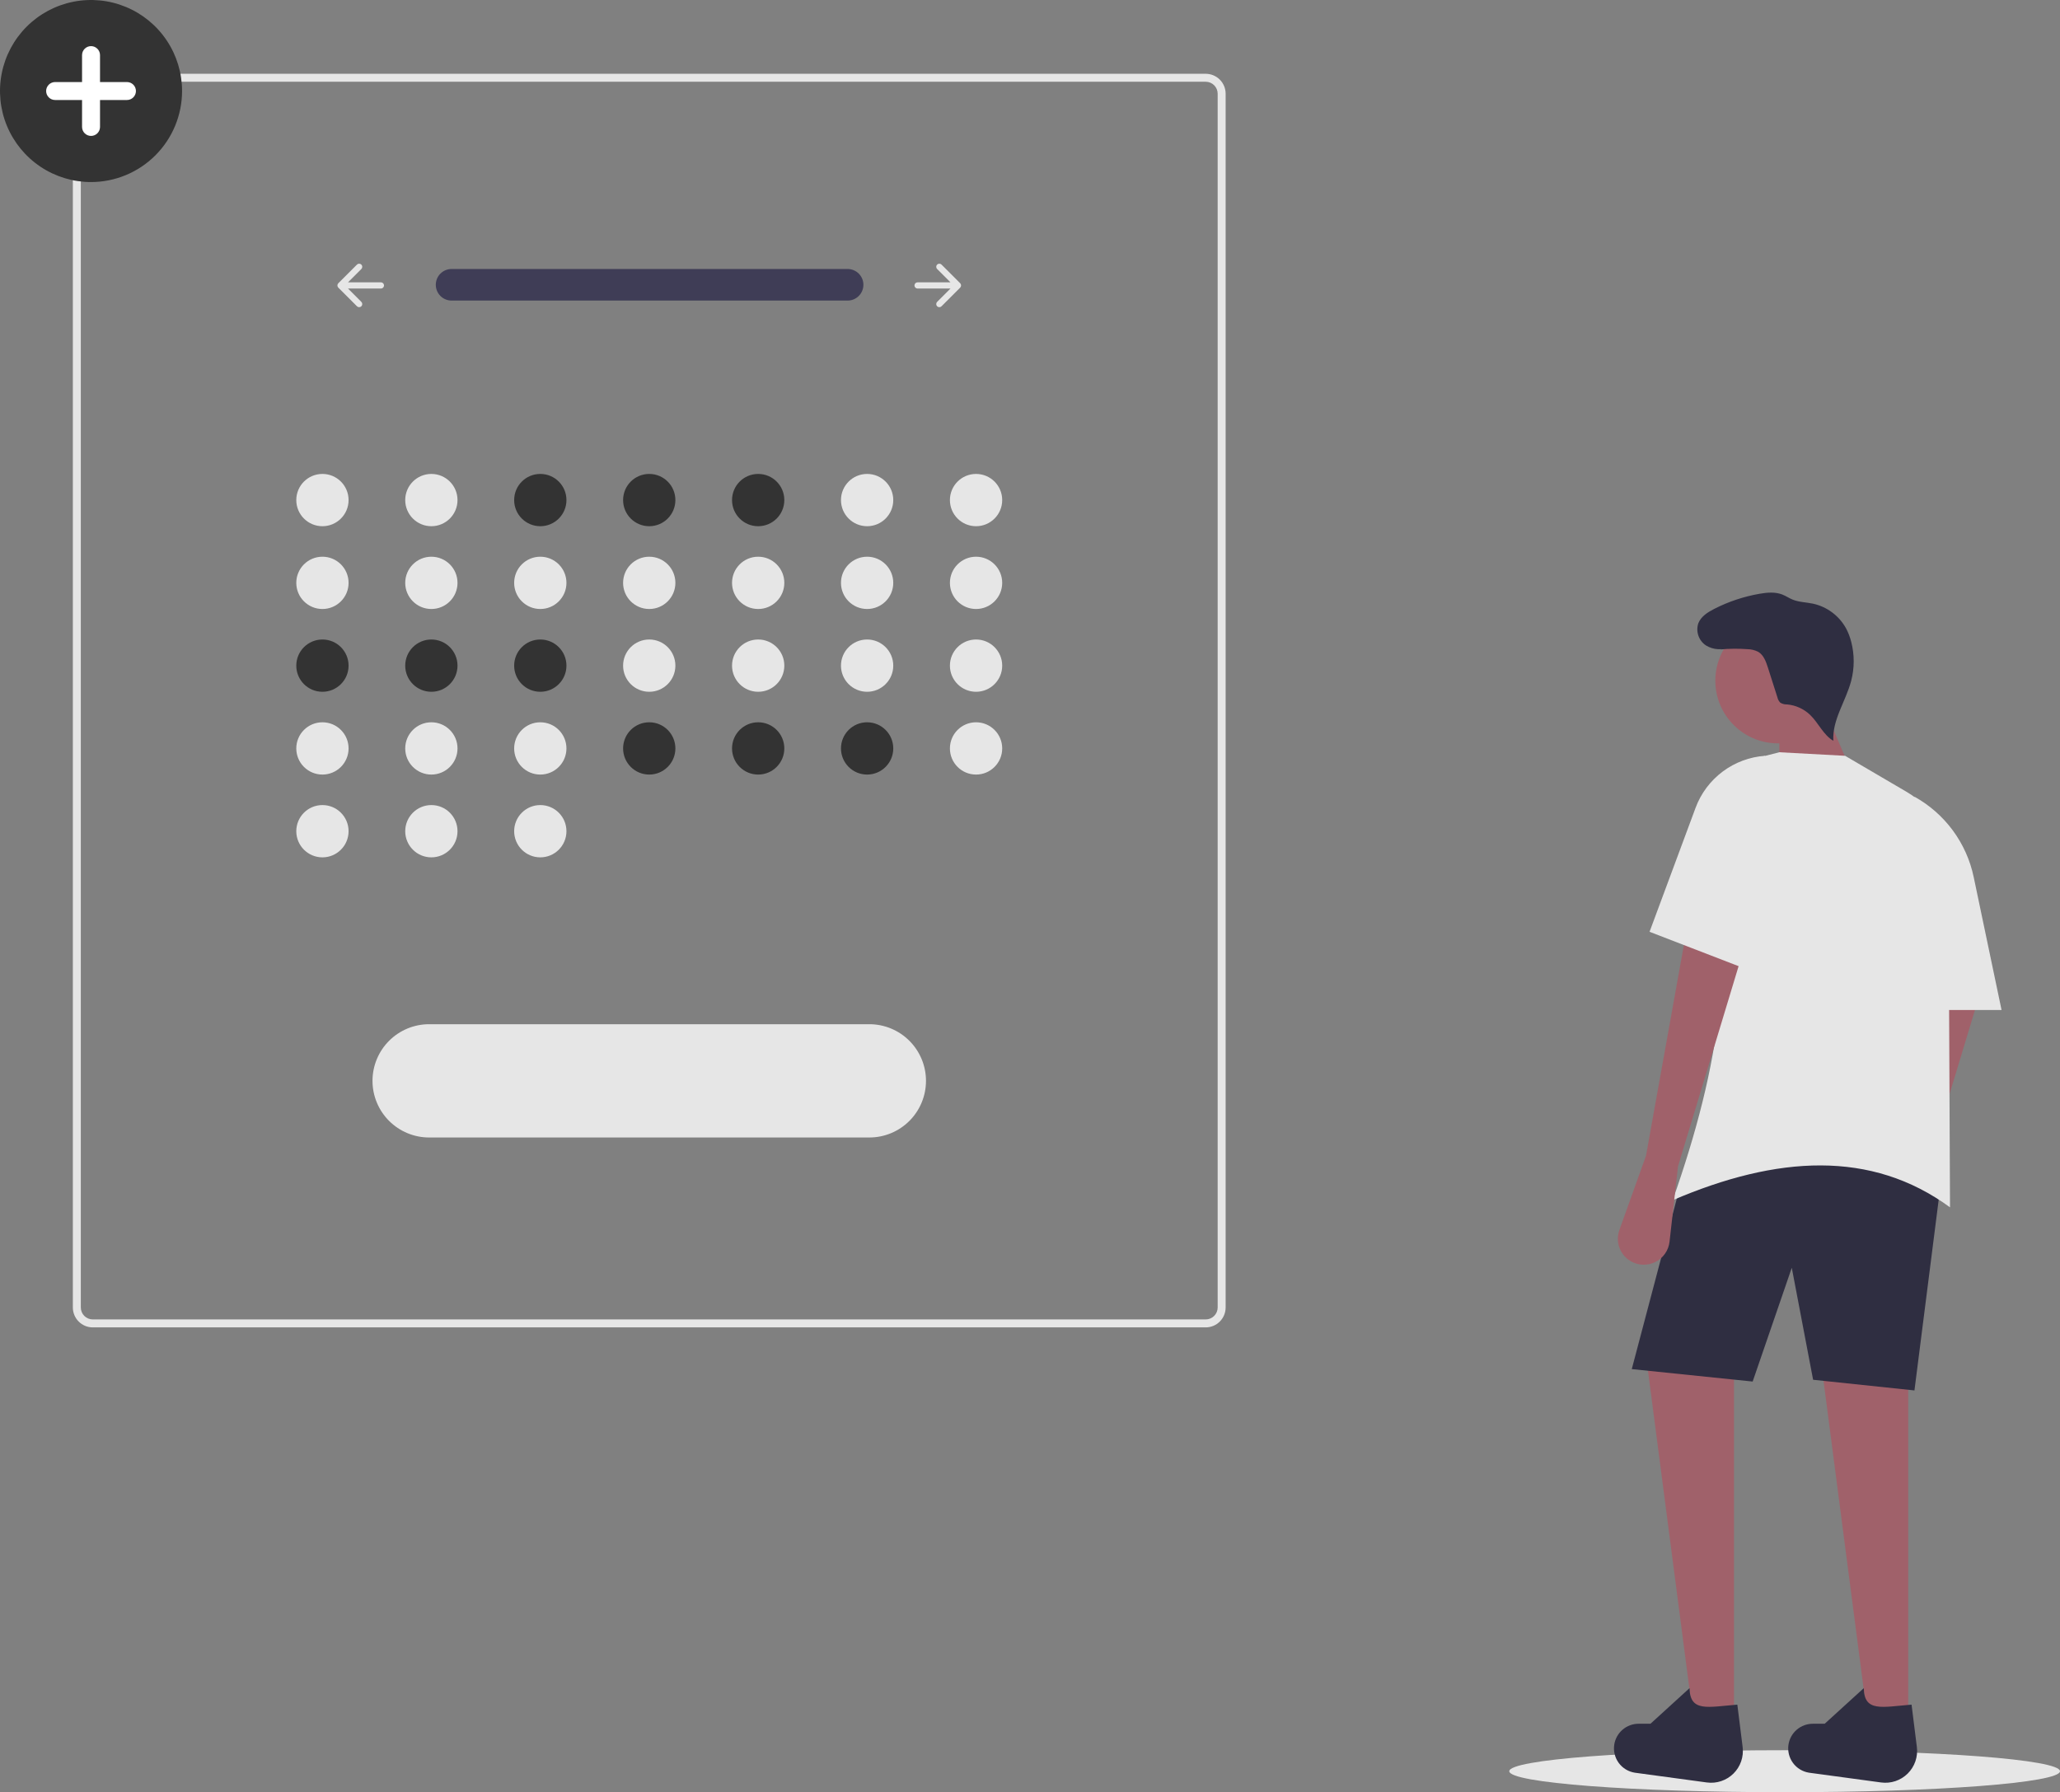 <svg width="485" height="422" viewBox="0 0 485 422" fill="none" xmlns="http://www.w3.org/2000/svg">
<rect x="0" y="0" width="485" height="422" fill="#808080" stroke="none"/>
<g clip-path="url(#clip0)">
<path d="M420.17 422C455.975 422 485 419.786 485 417.055C485 414.324 455.975 412.111 420.17 412.111C384.366 412.111 355.341 414.324 355.341 417.055C355.341 419.786 384.366 422 420.17 422Z" fill="#E6E6E6"/>
<path d="M445.291 275.492L439.021 292.98C438.546 294.306 438.544 295.755 439.014 297.082C439.485 298.409 440.4 299.532 441.604 300.262V300.262C442.48 300.793 443.476 301.095 444.5 301.14C445.524 301.185 446.543 300.971 447.462 300.519C448.382 300.067 449.173 299.39 449.762 298.552C450.352 297.714 450.721 296.74 450.835 295.722L452.825 278.003L467.893 228.193L454.918 221.915L445.291 275.492Z" fill="#A0616A"/>
<path d="M440.059 407.552H449.267V317.977L428.339 317.559L440.059 407.552Z" fill="#A0616A"/>
<path d="M399.039 407.552H408.247V317.977L387.319 317.559L399.039 407.552Z" fill="#A0616A"/>
<path d="M450.732 327.395L426.873 324.884L421.851 298.514L412.642 325.302L384.18 322.372L395.9 278.003C417.323 263.446 437.67 263.764 457.01 278.003L450.732 327.395Z" fill="#2F2E41"/>
<path d="M410.281 411.367C410.423 412.503 410.302 413.657 409.928 414.74C409.553 415.822 408.935 416.804 408.121 417.61C407.307 418.415 406.318 419.023 405.232 419.386C404.146 419.75 402.991 419.858 401.856 419.704L384.892 417.404C383.375 417.167 382.014 416.338 381.107 415.099C380.2 413.86 379.822 412.311 380.056 410.794C380.266 409.425 380.96 408.177 382.011 407.275C383.062 406.373 384.401 405.878 385.786 405.878H388.583L397.785 397.493C397.876 403.204 402.082 401.936 409.033 401.379L410.281 411.367Z" fill="#2F2E41"/>
<path d="M451.301 411.367C451.443 412.503 451.322 413.657 450.947 414.74C450.573 415.822 449.955 416.804 449.14 417.61C448.326 418.415 447.338 419.023 446.252 419.386C445.166 419.75 444.01 419.858 442.876 419.704L425.911 417.404C424.394 417.167 423.033 416.338 422.127 415.099C421.22 413.86 420.842 412.311 421.075 410.794V410.794C421.286 409.425 421.979 408.177 423.03 407.275C424.082 406.373 425.421 405.878 426.805 405.878H429.602L438.805 397.493C438.896 403.204 443.101 401.936 450.052 401.379L451.301 411.367Z" fill="#2F2E41"/>
<path d="M418.607 175.034C426.756 175.034 433.361 168.428 433.361 160.28C433.361 152.131 426.756 145.525 418.607 145.525C410.458 145.525 403.853 152.131 403.853 160.28C403.853 168.428 410.458 175.034 418.607 175.034Z" fill="#A0616A"/>
<path d="M437.338 185.08L418.921 186.755V170.43L428.548 164.57L437.338 185.08Z" fill="#A0616A"/>
<path d="M459.104 284.282C440.576 270.715 418.329 272.093 393.808 282.608C404.917 251.156 409.65 221.845 400.923 197.048C400.923 192.667 402.382 188.41 405.068 184.95C407.755 181.489 411.517 179.021 415.762 177.936L418.922 177.127L434.409 177.964L448.951 186.489C451.917 188.228 454.379 190.709 456.095 193.688C457.811 196.667 458.721 200.041 458.737 203.479L459.104 284.282Z" fill="#E6E6E6"/>
<path d="M387.529 272.143L381.259 289.632C380.784 290.957 380.782 292.406 381.253 293.733C381.723 295.06 382.638 296.184 383.842 296.913C384.719 297.444 385.715 297.746 386.739 297.791C387.762 297.836 388.781 297.623 389.701 297.171C390.62 296.718 391.411 296.042 392.001 295.203C392.59 294.365 392.959 293.392 393.073 292.373L395.063 274.655L410.131 224.845L397.156 218.566L387.529 272.143Z" fill="#A0616A"/>
<path d="M471.241 237.82H450.731V187.592C454.279 189.562 457.36 192.273 459.768 195.539C462.175 198.806 463.852 202.552 464.684 206.524L471.241 237.82Z" fill="#E6E6E6"/>
<path d="M407.358 152.291C406.457 152.717 405.463 152.911 404.468 152.858C403.472 152.804 402.506 152.503 401.655 151.982C400.824 151.433 400.195 150.625 399.868 149.683C399.54 148.741 399.531 147.718 399.842 146.771C400.464 145.171 402.038 144.17 403.566 143.387C406.935 141.662 410.546 140.456 414.276 139.809C416.055 139.502 417.938 139.332 419.618 139.99C420.45 140.315 421.196 140.83 422.021 141.171C423.539 141.797 425.232 141.8 426.839 142.139C428.484 142.498 430.032 143.207 431.379 144.216C432.726 145.226 433.841 146.513 434.648 147.99C435.176 148.995 435.582 150.061 435.857 151.163C436.63 154.178 436.62 157.342 435.827 160.352C434.564 165.122 431.348 169.504 431.638 174.429C429.26 173.044 428.147 170.226 426.161 168.321C424.685 166.914 422.776 166.049 420.745 165.867C420.19 165.889 419.64 165.749 419.163 165.465C418.817 165.127 418.578 164.694 418.475 164.221L416.239 157.216C415.784 155.79 415.234 154.241 413.948 153.476C413.154 153.074 412.278 152.862 411.389 152.854C409.262 152.7 407.125 152.72 405.001 152.915" fill="#2F2E41"/>
<path d="M412.224 228.612L388.366 219.403L399.201 190.209C400.463 186.809 402.679 183.845 405.583 181.674C408.486 179.502 411.955 178.214 415.573 177.964V177.964L412.224 228.612Z" fill="#E6E6E6"/>
<path d="M283.87 312.551H21.842C20.598 312.55 19.406 312.056 18.527 311.176C17.647 310.297 17.153 309.105 17.151 307.861V22.064C17.153 20.82 17.647 19.628 18.527 18.748C19.406 17.869 20.598 17.375 21.842 17.373H283.87C285.114 17.375 286.306 17.869 287.185 18.748C288.065 19.628 288.559 20.82 288.561 22.064V307.861C288.559 309.105 288.065 310.297 287.185 311.176C286.306 312.056 285.114 312.55 283.87 312.551ZM21.842 19.249C21.096 19.25 20.38 19.547 19.853 20.075C19.325 20.602 19.028 21.317 19.027 22.064V307.861C19.028 308.607 19.325 309.323 19.853 309.85C20.38 310.378 21.096 310.675 21.842 310.675H283.87C284.616 310.675 285.332 310.378 285.859 309.85C286.387 309.323 286.684 308.607 286.684 307.861V22.064C286.684 21.317 286.387 20.602 285.859 20.075C285.332 19.547 284.616 19.25 283.87 19.249H21.842Z" fill="#E6E6E6"/>
<path d="M75.912 123.904C79.312 123.904 82.068 121.148 82.068 117.748C82.068 114.348 79.312 111.593 75.912 111.593C72.513 111.593 69.757 114.348 69.757 117.748C69.757 121.148 72.513 123.904 75.912 123.904Z" fill="#E6E6E6"/>
<path d="M101.56 123.904C104.959 123.904 107.715 121.148 107.715 117.748C107.715 114.348 104.959 111.593 101.56 111.593C98.16 111.593 95.404 114.348 95.404 117.748C95.404 121.148 98.16 123.904 101.56 123.904Z" fill="#E6E6E6"/>
<path d="M127.207 123.904C130.607 123.904 133.363 121.148 133.363 117.748C133.363 114.348 130.607 111.593 127.207 111.593C123.808 111.593 121.052 114.348 121.052 117.748C121.052 121.148 123.808 123.904 127.207 123.904Z" fill="#333333"/>
<path d="M152.856 123.904C156.255 123.904 159.011 121.148 159.011 117.748C159.011 114.348 156.255 111.593 152.856 111.593C149.456 111.593 146.7 114.348 146.7 117.748C146.7 121.148 149.456 123.904 152.856 123.904Z" fill="#333333"/>
<path d="M178.503 123.904C181.903 123.904 184.659 121.148 184.659 117.748C184.659 114.348 181.903 111.593 178.503 111.593C175.104 111.593 172.348 114.348 172.348 117.748C172.348 121.148 175.104 123.904 178.503 123.904Z" fill="#333333"/>
<path d="M204.152 123.904C207.551 123.904 210.307 121.148 210.307 117.748C210.307 114.348 207.551 111.593 204.152 111.593C200.752 111.593 197.996 114.348 197.996 117.748C197.996 121.148 200.752 123.904 204.152 123.904Z" fill="#E6E6E6"/>
<path d="M229.8 123.904C233.2 123.904 235.956 121.148 235.956 117.748C235.956 114.348 233.2 111.593 229.8 111.593C226.4 111.593 223.645 114.348 223.645 117.748C223.645 121.148 226.4 123.904 229.8 123.904Z" fill="#E6E6E6"/>
<path d="M75.912 143.397C79.312 143.397 82.068 140.641 82.068 137.241C82.068 133.841 79.312 131.085 75.912 131.085C72.513 131.085 69.757 133.841 69.757 137.241C69.757 140.641 72.513 143.397 75.912 143.397Z" fill="#E6E6E6"/>
<path d="M101.56 143.397C104.959 143.397 107.715 140.641 107.715 137.241C107.715 133.841 104.959 131.085 101.56 131.085C98.16 131.085 95.404 133.841 95.404 137.241C95.404 140.641 98.16 143.397 101.56 143.397Z" fill="#E6E6E6"/>
<path d="M127.207 143.397C130.607 143.397 133.363 140.641 133.363 137.241C133.363 133.841 130.607 131.085 127.207 131.085C123.808 131.085 121.052 133.841 121.052 137.241C121.052 140.641 123.808 143.397 127.207 143.397Z" fill="#E6E6E6"/>
<path d="M152.856 143.397C156.255 143.397 159.011 140.641 159.011 137.241C159.011 133.841 156.255 131.085 152.856 131.085C149.456 131.085 146.7 133.841 146.7 137.241C146.7 140.641 149.456 143.397 152.856 143.397Z" fill="#E6E6E6"/>
<path d="M178.503 143.397C181.903 143.397 184.659 140.641 184.659 137.241C184.659 133.841 181.903 131.085 178.503 131.085C175.104 131.085 172.348 133.841 172.348 137.241C172.348 140.641 175.104 143.397 178.503 143.397Z" fill="#E6E6E6"/>
<path d="M204.152 143.397C207.551 143.397 210.307 140.641 210.307 137.241C210.307 133.841 207.551 131.085 204.152 131.085C200.752 131.085 197.996 133.841 197.996 137.241C197.996 140.641 200.752 143.397 204.152 143.397Z" fill="#E6E6E6"/>
<path d="M229.8 143.397C233.2 143.397 235.956 140.641 235.956 137.241C235.956 133.841 233.2 131.085 229.8 131.085C226.4 131.085 223.645 133.841 223.645 137.241C223.645 140.641 226.4 143.397 229.8 143.397Z" fill="#E6E6E6"/>
<path d="M75.912 162.889C79.312 162.889 82.068 160.133 82.068 156.734C82.068 153.334 79.312 150.578 75.912 150.578C72.513 150.578 69.757 153.334 69.757 156.734C69.757 160.133 72.513 162.889 75.912 162.889Z" fill="#333333"/>
<path d="M101.56 162.889C104.959 162.889 107.715 160.133 107.715 156.734C107.715 153.334 104.959 150.578 101.56 150.578C98.16 150.578 95.404 153.334 95.404 156.734C95.404 160.133 98.16 162.889 101.56 162.889Z" fill="#333333"/>
<path d="M127.207 162.889C130.607 162.889 133.363 160.133 133.363 156.734C133.363 153.334 130.607 150.578 127.207 150.578C123.808 150.578 121.052 153.334 121.052 156.734C121.052 160.133 123.808 162.889 127.207 162.889Z" fill="#333333"/>
<path d="M152.856 162.889C156.255 162.889 159.011 160.133 159.011 156.734C159.011 153.334 156.255 150.578 152.856 150.578C149.456 150.578 146.7 153.334 146.7 156.734C146.7 160.133 149.456 162.889 152.856 162.889Z" fill="#E6E6E6"/>
<path d="M178.503 162.889C181.903 162.889 184.659 160.133 184.659 156.734C184.659 153.334 181.903 150.578 178.503 150.578C175.104 150.578 172.348 153.334 172.348 156.734C172.348 160.133 175.104 162.889 178.503 162.889Z" fill="#E6E6E6"/>
<path d="M204.152 162.889C207.551 162.889 210.307 160.133 210.307 156.734C210.307 153.334 207.551 150.578 204.152 150.578C200.752 150.578 197.996 153.334 197.996 156.734C197.996 160.133 200.752 162.889 204.152 162.889Z" fill="#E6E6E6"/>
<path d="M229.8 162.889C233.2 162.889 235.956 160.133 235.956 156.734C235.956 153.334 233.2 150.578 229.8 150.578C226.4 150.578 223.645 153.334 223.645 156.734C223.645 160.133 226.4 162.889 229.8 162.889Z" fill="#E6E6E6"/>
<path d="M75.912 182.382C79.312 182.382 82.068 179.626 82.068 176.226C82.068 172.827 79.312 170.071 75.912 170.071C72.513 170.071 69.757 172.827 69.757 176.226C69.757 179.626 72.513 182.382 75.912 182.382Z" fill="#E6E6E6"/>
<path d="M101.56 182.382C104.959 182.382 107.715 179.626 107.715 176.226C107.715 172.827 104.959 170.071 101.56 170.071C98.16 170.071 95.404 172.827 95.404 176.226C95.404 179.626 98.16 182.382 101.56 182.382Z" fill="#E6E6E6"/>
<path d="M75.912 201.875C79.312 201.875 82.068 199.119 82.068 195.719C82.068 192.319 79.312 189.564 75.912 189.564C72.513 189.564 69.757 192.319 69.757 195.719C69.757 199.119 72.513 201.875 75.912 201.875Z" fill="#E6E6E6"/>
<path d="M101.56 201.875C104.959 201.875 107.715 199.119 107.715 195.719C107.715 192.319 104.959 189.564 101.56 189.564C98.16 189.564 95.404 192.319 95.404 195.719C95.404 199.119 98.16 201.875 101.56 201.875Z" fill="#E6E6E6"/>
<path d="M127.207 201.875C130.607 201.875 133.363 199.119 133.363 195.719C133.363 192.319 130.607 189.564 127.207 189.564C123.808 189.564 121.052 192.319 121.052 195.719C121.052 199.119 123.808 201.875 127.207 201.875Z" fill="#E6E6E6"/>
<path d="M127.207 182.382C130.607 182.382 133.363 179.626 133.363 176.226C133.363 172.827 130.607 170.071 127.207 170.071C123.808 170.071 121.052 172.827 121.052 176.226C121.052 179.626 123.808 182.382 127.207 182.382Z" fill="#E6E6E6"/>
<path d="M152.856 182.382C156.255 182.382 159.011 179.626 159.011 176.226C159.011 172.827 156.255 170.071 152.856 170.071C149.456 170.071 146.7 172.827 146.7 176.226C146.7 179.626 149.456 182.382 152.856 182.382Z" fill="#333333"/>
<path d="M178.503 182.382C181.903 182.382 184.659 179.626 184.659 176.226C184.659 172.827 181.903 170.071 178.503 170.071C175.104 170.071 172.348 172.827 172.348 176.226C172.348 179.626 175.104 182.382 178.503 182.382Z" fill="#333333"/>
<path d="M204.152 182.382C207.551 182.382 210.307 179.626 210.307 176.226C210.307 172.827 207.551 170.071 204.152 170.071C200.752 170.071 197.996 172.827 197.996 176.226C197.996 179.626 200.752 182.382 204.152 182.382Z" fill="#333333"/>
<path d="M229.8 182.382C233.2 182.382 235.956 179.626 235.956 176.226C235.956 172.827 233.2 170.071 229.8 170.071C226.4 170.071 223.645 172.827 223.645 176.226C223.645 179.626 226.4 182.382 229.8 182.382Z" fill="#E6E6E6"/>
<path d="M106.259 63.337C105.284 63.353 104.353 63.752 103.669 64.448C102.985 65.144 102.602 66.08 102.602 67.056C102.602 68.032 102.985 68.968 103.669 69.664C104.353 70.36 105.284 70.758 106.259 70.775H199.493C199.981 70.783 200.467 70.695 200.921 70.516C201.376 70.337 201.791 70.07 202.142 69.73C202.494 69.39 202.775 68.985 202.969 68.536C203.164 68.088 203.268 67.606 203.276 67.117C203.284 66.628 203.196 66.143 203.016 65.689C202.836 65.234 202.569 64.819 202.229 64.468C201.889 64.117 201.483 63.837 201.034 63.643C200.586 63.449 200.103 63.345 199.615 63.337C199.574 63.337 199.533 63.337 199.493 63.337H106.259Z" fill="#3F3D56"/>
<path d="M220.635 62.302C220.567 62.37 220.513 62.451 220.476 62.539C220.44 62.628 220.421 62.723 220.421 62.819C220.421 62.916 220.44 63.011 220.476 63.099C220.513 63.188 220.567 63.269 220.635 63.337L223.776 66.478H216.031C215.836 66.478 215.65 66.555 215.513 66.692C215.376 66.83 215.299 67.016 215.299 67.21C215.299 67.404 215.376 67.59 215.513 67.727C215.65 67.864 215.836 67.942 216.031 67.942H223.776L220.635 71.083C220.567 71.151 220.513 71.231 220.476 71.32C220.44 71.409 220.421 71.504 220.421 71.6C220.421 71.696 220.44 71.791 220.476 71.88C220.513 71.969 220.567 72.05 220.635 72.118C220.703 72.186 220.784 72.239 220.872 72.276C220.961 72.313 221.056 72.332 221.152 72.332C221.249 72.332 221.344 72.313 221.432 72.276C221.521 72.239 221.602 72.186 221.67 72.118L226.06 67.727C226.197 67.59 226.274 67.404 226.274 67.21C226.274 67.016 226.197 66.83 226.06 66.692L221.67 62.302C221.602 62.234 221.521 62.18 221.433 62.143C221.344 62.107 221.249 62.088 221.153 62.088C221.056 62.088 220.961 62.107 220.873 62.143C220.784 62.18 220.703 62.234 220.635 62.302Z" fill="#E6E6E6"/>
<path d="M85.077 62.302C85.145 62.37 85.199 62.451 85.236 62.539C85.272 62.628 85.291 62.723 85.291 62.819C85.291 62.916 85.272 63.011 85.236 63.099C85.199 63.188 85.145 63.269 85.077 63.337L81.936 66.478H89.681C89.876 66.478 90.062 66.555 90.199 66.692C90.336 66.83 90.413 67.016 90.413 67.21C90.413 67.404 90.336 67.59 90.199 67.727C90.062 67.864 89.876 67.942 89.681 67.942H81.936L85.077 71.083C85.214 71.22 85.291 71.406 85.291 71.6C85.291 71.794 85.214 71.98 85.077 72.118C84.94 72.255 84.754 72.332 84.559 72.332C84.365 72.332 84.179 72.255 84.042 72.118L79.652 67.727C79.515 67.59 79.438 67.404 79.438 67.21C79.438 67.016 79.515 66.83 79.652 66.692L84.042 62.302C84.11 62.234 84.191 62.18 84.279 62.143C84.368 62.107 84.463 62.088 84.559 62.088C84.656 62.088 84.751 62.107 84.84 62.143C84.928 62.18 85.009 62.234 85.077 62.302V62.302Z" fill="#E6E6E6"/>
<path d="M101.047 241.163C99.295 241.161 97.56 241.506 95.941 242.175C94.321 242.845 92.85 243.827 91.611 245.066C90.371 246.304 89.388 247.775 88.717 249.394C88.046 251.013 87.701 252.748 87.701 254.5C87.701 256.252 88.046 257.987 88.717 259.606C89.388 261.225 90.371 262.695 91.611 263.934C92.85 265.172 94.321 266.155 95.941 266.824C97.56 267.494 99.295 267.838 101.047 267.837H204.665C206.417 267.838 208.152 267.494 209.771 266.824C211.391 266.155 212.862 265.172 214.101 263.934C215.341 262.695 216.324 261.225 216.995 259.606C217.666 257.987 218.011 256.252 218.011 254.5C218.011 252.748 217.666 251.013 216.995 249.394C216.324 247.775 215.341 246.304 214.101 245.066C212.862 243.827 211.391 242.845 209.771 242.175C208.152 241.506 206.417 241.161 204.665 241.163H101.047Z" fill="#E6E6E6"/>
<path d="M21.433 42.867C17.194 42.867 13.05 41.609 9.525 39.254C6.001 36.899 3.254 33.552 1.631 29.635C0.009 25.719 -0.415 21.41 0.412 17.252C1.239 13.094 3.28 9.275 6.278 6.278C9.275 3.28 13.094 1.239 17.252 0.412C21.409 -0.415 25.718 0.009 29.635 1.632C33.551 3.254 36.899 6.001 39.254 9.526C41.609 13.05 42.866 17.194 42.866 21.433C42.859 27.116 40.599 32.564 36.581 36.582C32.563 40.6 27.115 42.86 21.433 42.867V42.867Z" fill="#333333"/>
<path d="M29.89 19.319H23.548V12.976C23.548 12.415 23.325 11.878 22.928 11.481C22.532 11.085 21.994 10.862 21.433 10.862C20.873 10.862 20.335 11.085 19.938 11.481C19.542 11.878 19.319 12.415 19.319 12.976V19.319H12.976C12.416 19.319 11.878 19.542 11.482 19.938C11.085 20.335 10.862 20.872 10.862 21.433C10.862 21.994 11.085 22.532 11.482 22.928C11.878 23.325 12.416 23.547 12.976 23.547H19.319V29.89C19.319 30.451 19.542 30.989 19.938 31.385C20.335 31.782 20.873 32.005 21.433 32.005C21.994 32.005 22.532 31.782 22.928 31.385C23.325 30.989 23.548 30.451 23.548 29.89V23.547H29.89C30.451 23.547 30.989 23.325 31.385 22.928C31.782 22.532 32.005 21.994 32.005 21.433C32.005 20.872 31.782 20.335 31.385 19.938C30.989 19.542 30.451 19.319 29.89 19.319Z" fill="white"/>
</g>
<defs>
<clipPath id="clip0">
<rect width="485" height="422" fill="white"/>
</clipPath>
</defs>
</svg>
